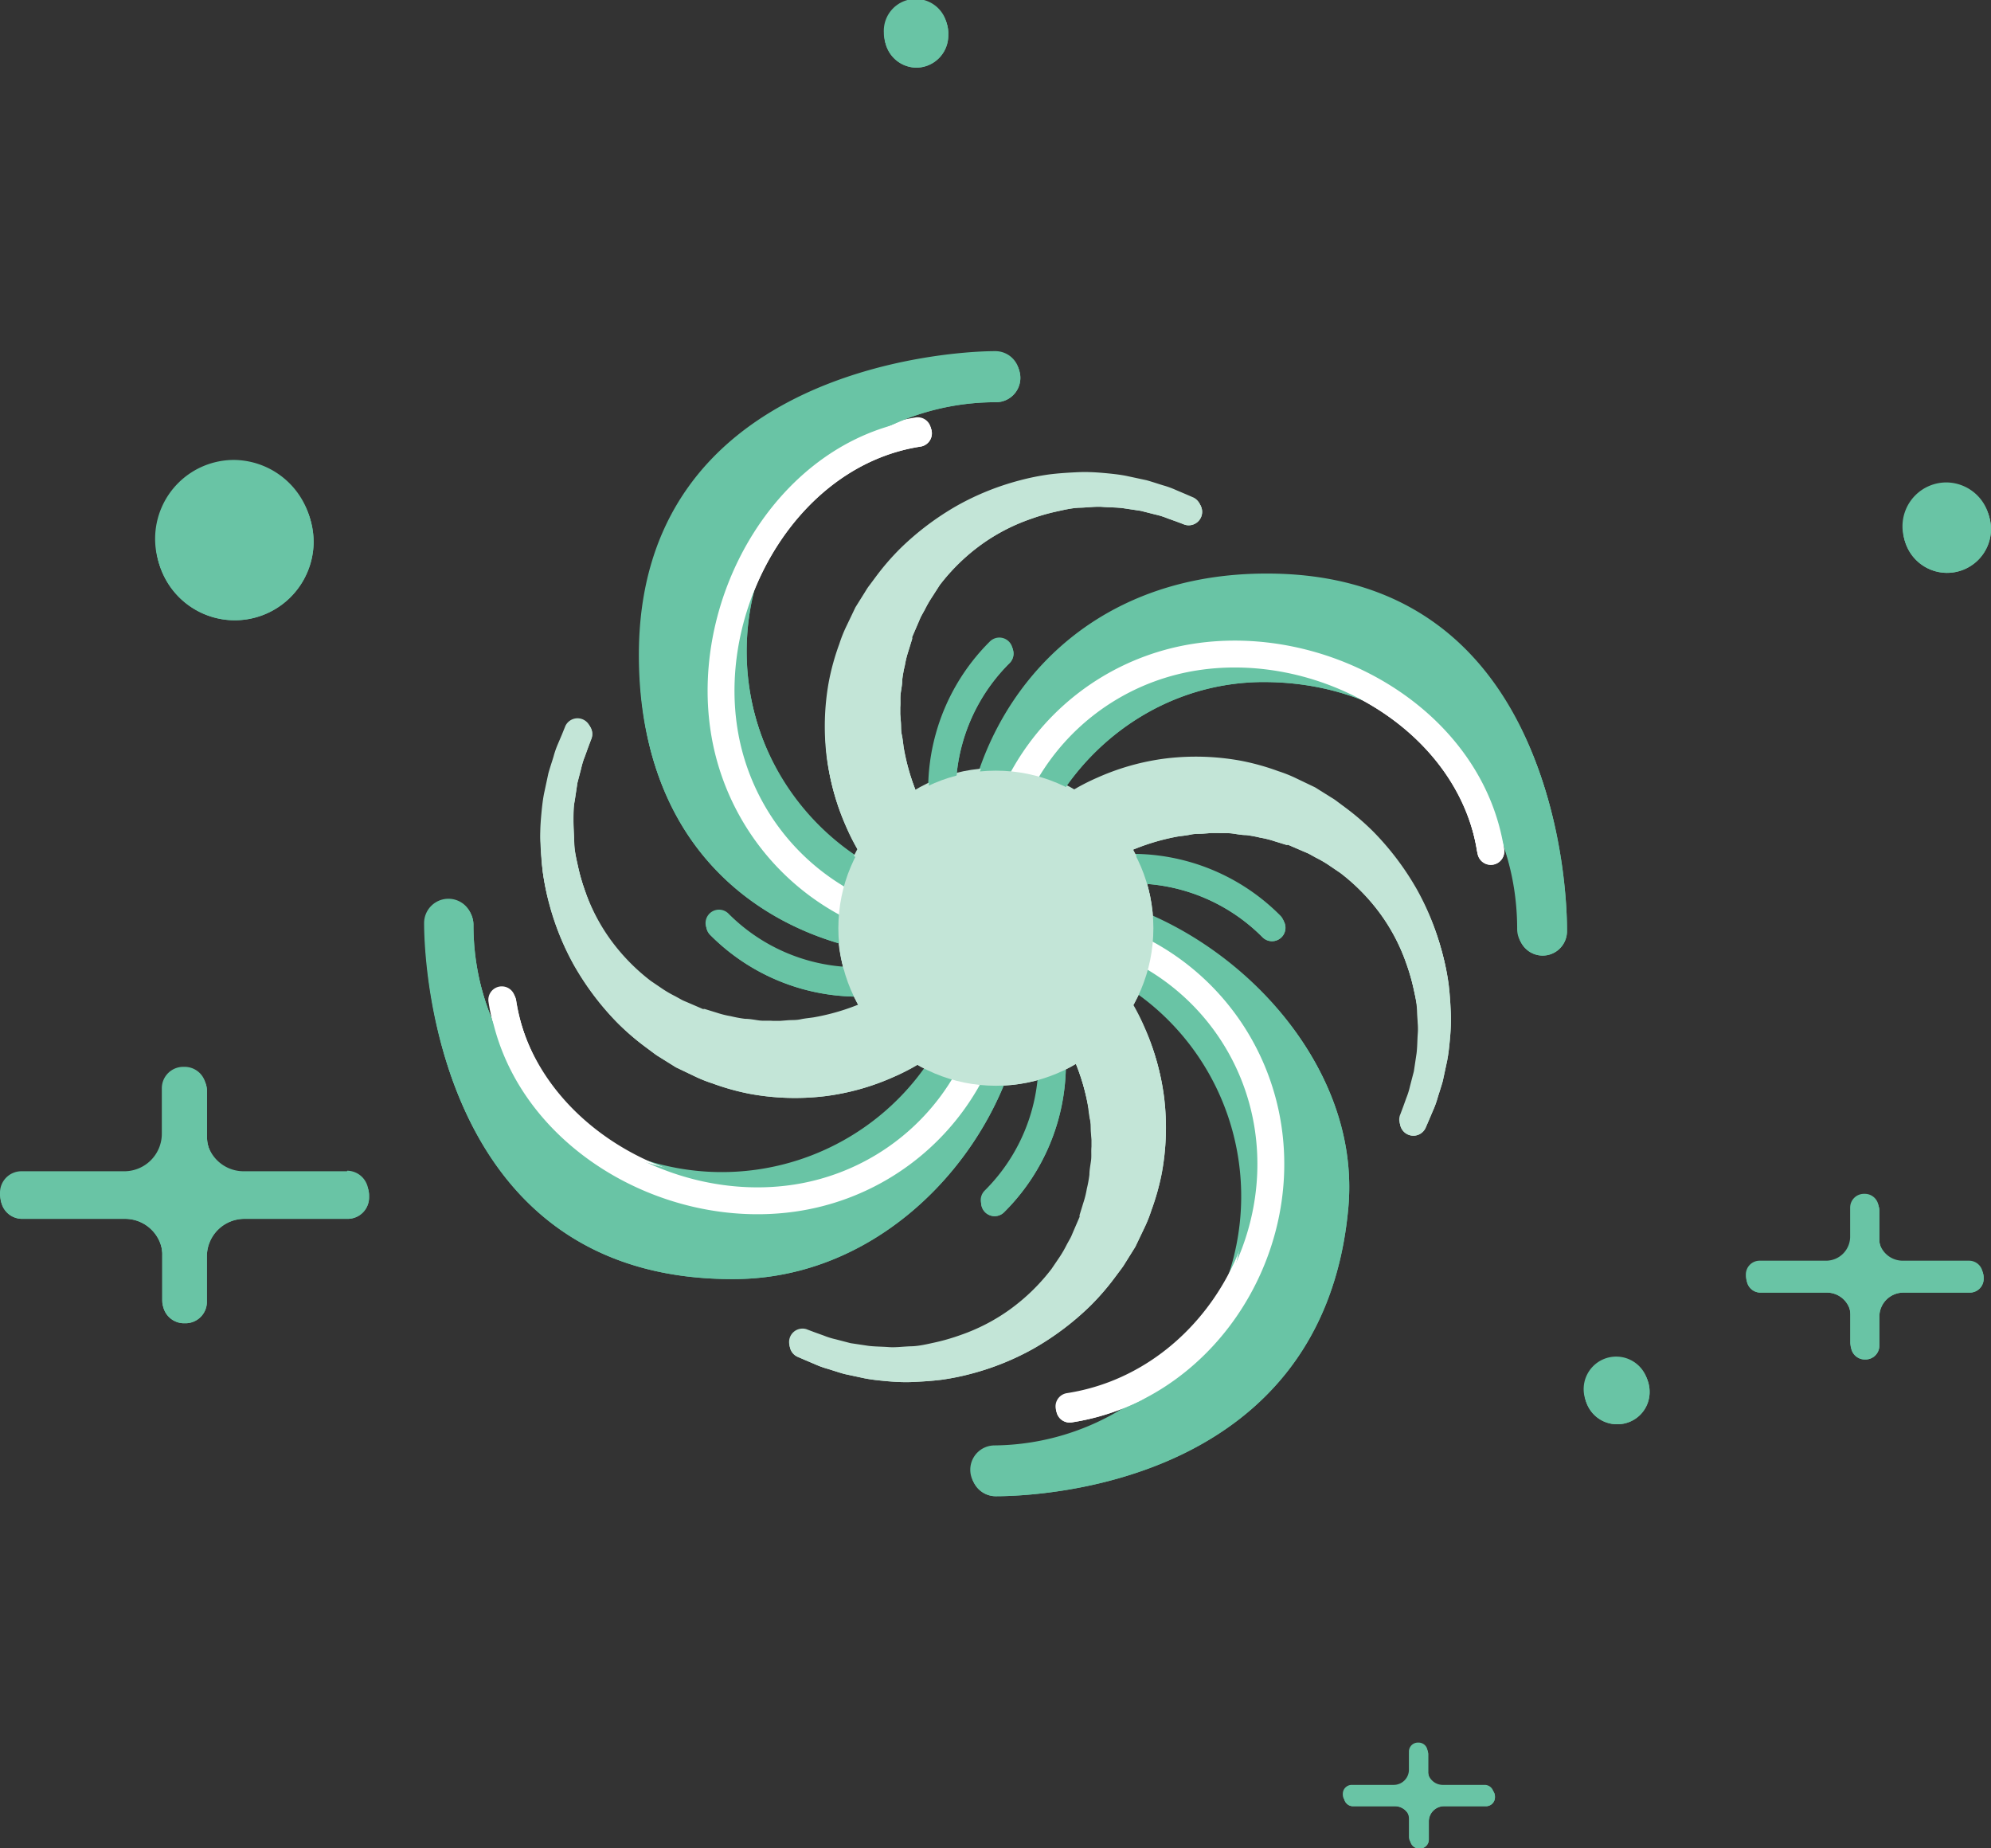 <svg id="Layer_1" data-name="Layer 1" xmlns="http://www.w3.org/2000/svg" viewBox="0 0 222.2 206.21"><rect x="0" y="0" width="222.2" height="206.21" fill="#333333" stroke="none"/><defs><style>.cls-1{fill:#69c4a5;}.cls-2,.cls-3{fill:none;stroke-linecap:round;stroke-miterlimit:10;stroke-width:3px;}.cls-2{stroke:#69c4a5;}.cls-3{stroke:#fff;}.cls-4{fill:#c3e5d7;}</style></defs><title>scalability-icon</title><path class="cls-1" d="M34.91,60.32a8.8,8.8,0,1,1-8.8-9,8.89,8.89,0,0,1,8.8,9"/><path class="cls-1" d="M222.12,58.83a4.9,4.9,0,1,1-4.9-5,4.94,4.94,0,0,1,4.9,5"/><path class="cls-1" d="M180.46,158.63A3.63,3.63,0,1,1,184,155a3.59,3.59,0,0,1-3.56,3.63"/><path class="cls-1" d="M102.2,7.26a3.59,3.59,0,0,1-3.56-3.63,3.56,3.56,0,1,1,7.11,0,3.59,3.59,0,0,1-3.56,3.63"/><path class="cls-1" d="M38.74,130.69H27.16A4.19,4.19,0,0,1,23,126.46v-5a2.39,2.39,0,0,0-2.37-2.42h-.2a2.39,2.39,0,0,0-2.37,2.42v5a4.19,4.19,0,0,1-4.15,4.23H2.36A2.39,2.39,0,0,0,0,133.1v.2a2.39,2.39,0,0,0,2.36,2.42H13.94A4.19,4.19,0,0,1,18.09,140v5a2.39,2.39,0,0,0,2.37,2.42h.2A2.39,2.39,0,0,0,23,144.9v-5a4.19,4.19,0,0,1,4.14-4.23H38.74a2.39,2.39,0,0,0,2.37-2.42v-.2a2.39,2.39,0,0,0-2.37-2.42"/><path class="cls-1" d="M219.78,140.67h-7.45a2.69,2.69,0,0,1-2.67-2.72v-3.19a1.54,1.54,0,0,0-1.52-1.55H208a1.54,1.54,0,0,0-1.52,1.55v3.19a2.69,2.69,0,0,1-2.67,2.72h-7.45a1.54,1.54,0,0,0-1.52,1.55v.13a1.54,1.54,0,0,0,1.52,1.55h7.45a2.69,2.69,0,0,1,2.67,2.72v3.19a1.54,1.54,0,0,0,1.52,1.55h.13a1.54,1.54,0,0,0,1.52-1.55v-3.19a2.69,2.69,0,0,1,2.67-2.72h7.45a1.54,1.54,0,0,0,1.52-1.55v-.13a1.54,1.54,0,0,0-1.52-1.55"/><path class="cls-1" d="M165.69,199.16H161a1.7,1.7,0,0,1-1.68-1.72v-2a1,1,0,0,0-1-1h-.08a1,1,0,0,0-1,1v2a1.7,1.7,0,0,1-1.68,1.72h-4.7a1,1,0,0,0-1,1v.08a1,1,0,0,0,1,1h4.7a1.7,1.7,0,0,1,1.68,1.72v2a1,1,0,0,0,1,1h.08a1,1,0,0,0,1-1v-2a1.7,1.7,0,0,1,1.68-1.72h4.7a1,1,0,0,0,1-1v-.08a1,1,0,0,0-1-1"/><path class="cls-1" d="M141.77,64c-24.83-.23-35.92,20.14-34.13,36a27.8,27.8,0,0,1,3.44-55.39,2.71,2.71,0,1,0,0-5.43c-5.84,0-40,2.44-39.78,34.21.16,24.1,17.88,33.07,32.43,33.07a32.29,32.29,0,0,0,4.45-.32A27.8,27.8,0,0,1,52.76,103a2.71,2.71,0,1,0-5.43,0c0,5.08,1.71,39.82,34.73,39.52,19.9-.18,34.26-20.5,32.14-36.62A27.8,27.8,0,0,1,111,161.28a2.71,2.71,0,0,0,0,5.43c5.36,0,36.61-1.54,39.35-32.22,1.78-20-20.3-36.91-36.33-34.93,2-13.39,13.57-24,27.5-23.69,16.08.3,27.8,12.47,27.8,27.8a2.71,2.71,0,0,0,5.43,0C174.84,96.95,172.57,64.26,141.77,64Z"/><path class="cls-2" d="M111.07,103.08A21.8,21.8,0,0,1,80.24,103"/><path class="cls-2" d="M111.07,103.08a21.8,21.8,0,0,1-.12,30.83"/><path class="cls-2" d="M111,103.1a21.8,21.8,0,0,1,30.83.12"/><path class="cls-2" d="M111.41,103.47a21.8,21.8,0,0,1,.12-30.83"/><path class="cls-3" d="M111.09,103.39A26.63,26.63,0,0,1,80.72,81.12c-2.24-14.54,7.16-30.82,21.7-33.06"/><path class="cls-3" d="M111,103a26.63,26.63,0,0,1-22.27,30.37C74.22,135.6,58.28,126.1,56,111.56"/><path class="cls-3" d="M111.06,103.16a26.63,26.63,0,0,1,30.37,22.27c2.24,14.54-7.6,29.26-22.13,31.5"/><path class="cls-3" d="M111.09,103.39A26.63,26.63,0,0,1,133.36,73c14.54-2.24,30.7,7.13,32.94,21.67"/><path class="cls-4" d="M111.71,101.85s.34,0,1,.13c.31,0,.68.12,1.12.21.22,0,.45.08.71.15l.85.31c.59.23,1.28.49,2,.83s1.37.76,2.13,1.21a27.33,27.33,0,0,1,2.25,1.69,28.73,28.73,0,0,1,2.23,2.2,30.68,30.68,0,0,1,2,2.74,24.35,24.35,0,0,1,1.71,3.25,26.92,26.92,0,0,1,2.13,7.61,27.92,27.92,0,0,1-.26,8.42,26.81,26.81,0,0,1-1.16,4.15,15.3,15.3,0,0,1-.8,2l-1,2.09-1,1.6c-.18.28-.3.51-.54.82l-.67.9a28,28,0,0,1-2.79,3.24,31.19,31.19,0,0,1-6.41,4.82,29.66,29.66,0,0,1-6.85,2.76,27.37,27.37,0,0,1-3.33.68c-1.09.14-2.15.2-3.15.25s-2,0-2.9-.08-1.79-.17-2.59-.33L94.11,153c-.68-.19-1.29-.4-1.85-.57a10.11,10.11,0,0,1-1.46-.53l-1.06-.45-.88-.38A1.5,1.5,0,0,1,90,148.31l.15.06.8.3,1,.36a8.28,8.28,0,0,0,1.32.41l1.65.43,2,.3c.71.09,1.48.08,2.27.14s1.64-.07,2.51-.09,1.77-.24,2.69-.44a23.26,23.26,0,0,0,2.79-.81,21.37,21.37,0,0,0,5.5-2.84,22.32,22.32,0,0,0,4.67-4.54l.93-1.37a13,13,0,0,0,.78-1.36l.37-.67c.12-.2.25-.55.37-.82l.75-1.74c-.15.31,0,.07-.07.13v-.07l0-.1.06-.2.12-.39.24-.78a10.46,10.46,0,0,0,.39-1.57,13.57,13.57,0,0,0,.29-1.57c0-.53.11-1.05.18-1.57s0-1,.05-1.56l0-.77-.06-.77c-.05-.51,0-1-.11-1.51s-.15-1-.22-1.47a24.64,24.64,0,0,0-1.6-5.42c-.31-.85-.76-1.61-1.11-2.38s-.83-1.45-1.21-2.16-.83-1.34-1.27-1.93-.83-1.19-1.25-1.72-.83-1-1.2-1.5-.72-.82-1-1.2l-.45-.56-.51-.5c-.32-.32-.59-.57-.8-.8-.43-.45-.65-.71-.65-.71a1.62,1.62,0,0,1,1.4-2.66Z"/><path class="cls-4" d="M109.77,102.76s0-.34.13-1c0-.31.12-.68.21-1.12,0-.22.08-.45.15-.71l.31-.85c.23-.59.49-1.28.83-2s.76-1.37,1.21-2.13a27.33,27.33,0,0,1,1.69-2.25,28.73,28.73,0,0,1,2.2-2.23,30.68,30.68,0,0,1,2.74-2,24.35,24.35,0,0,1,3.25-1.71,26.92,26.92,0,0,1,7.61-2.13,27.92,27.92,0,0,1,8.42.26,26.81,26.81,0,0,1,4.15,1.16,15.29,15.29,0,0,1,2,.8l2.09,1,1.6,1c.28.18.51.3.82.54l.9.67a28,28,0,0,1,3.24,2.79,31.19,31.19,0,0,1,4.82,6.41,29.66,29.66,0,0,1,2.76,6.85,27.37,27.37,0,0,1,.68,3.33c.14,1.09.2,2.15.25,3.15s0,2-.08,2.9-.17,1.79-.33,2.59l-.48,2.24c-.19.68-.4,1.29-.57,1.85a10.11,10.11,0,0,1-.53,1.46l-.45,1.06-.38.88a1.5,1.5,0,0,1-2.78-1.11l.06-.15.3-.8.36-1a8.28,8.28,0,0,0,.41-1.32l.43-1.65.3-2c.09-.71.08-1.48.14-2.27s-.07-1.64-.09-2.51-.24-1.77-.44-2.69a23.26,23.26,0,0,0-.81-2.79,21.37,21.37,0,0,0-2.84-5.5,22.32,22.32,0,0,0-4.54-4.67l-1.37-.93a13,13,0,0,0-1.36-.78l-.67-.37c-.2-.12-.55-.25-.82-.37L143.52,94l.13.07h-.07l-.1,0-.2-.06-.39-.12-.78-.24a10.46,10.46,0,0,0-1.57-.39,13.57,13.57,0,0,0-1.57-.29c-.53,0-1.05-.11-1.57-.18s-1,0-1.56-.05l-.77,0-.77.06c-.51.05-1,0-1.51.11s-1,.15-1.47.22a24.64,24.64,0,0,0-5.42,1.6c-.85.31-1.61.76-2.38,1.11s-1.45.83-2.16,1.21-1.34.83-1.93,1.27-1.19.83-1.72,1.25-1,.83-1.5,1.2-.82.72-1.2,1l-.56.45-.5.51c-.32.32-.57.59-.8.8-.45.43-.71.65-.71.65a1.62,1.62,0,0,1-2.66-1.4Z"/><path class="cls-4" d="M110.36,104.69s-.34,0-1-.13c-.31,0-.68-.12-1.12-.21-.22,0-.45-.08-.71-.15l-.85-.31c-.59-.23-1.28-.49-2-.83s-1.37-.76-2.13-1.21a27.33,27.33,0,0,1-2.25-1.69A28.73,28.73,0,0,1,98.14,98a30.68,30.68,0,0,1-2-2.74A24.35,24.35,0,0,1,94.38,92a26.92,26.92,0,0,1-2.13-7.61A27.92,27.92,0,0,1,92.51,76a26.81,26.81,0,0,1,1.16-4.15,15.3,15.3,0,0,1,.8-2l1-2.09,1-1.6c.18-.28.3-.51.54-.82l.67-.9a28,28,0,0,1,2.79-3.24,31.19,31.19,0,0,1,6.41-4.82,29.66,29.66,0,0,1,6.85-2.76,27.37,27.37,0,0,1,3.33-.68c1.09-.14,2.15-.2,3.15-.25s2,0,2.9.08,1.79.17,2.59.33l2.24.48c.68.19,1.29.4,1.85.57a10.11,10.11,0,0,1,1.46.53l1.06.45.88.38a1.5,1.5,0,0,1-1.11,2.78l-.15-.06-.8-.3-1-.36a8.28,8.28,0,0,0-1.32-.41l-1.65-.43-2-.3c-.71-.09-1.48-.08-2.27-.14s-1.64.07-2.51.09-1.77.24-2.69.44a23.26,23.26,0,0,0-2.79.81,21.37,21.37,0,0,0-5.5,2.84A22.32,22.32,0,0,0,104.81,65l-.93,1.37a13,13,0,0,0-.78,1.36l-.37.67c-.12.2-.25.55-.37.82l-.75,1.74c.15-.31,0-.07.07-.13v.07l0,.1-.06.2-.12.39-.24.78a10.46,10.46,0,0,0-.39,1.57,13.57,13.57,0,0,0-.29,1.57c0,.53-.11,1.05-.18,1.57s0,1-.05,1.56l0,.77.06.77c.05.51,0,1,.11,1.51s.15,1,.22,1.47a24.64,24.64,0,0,0,1.6,5.42c.31.85.76,1.61,1.11,2.38s.83,1.45,1.21,2.16.83,1.34,1.27,1.93.83,1.19,1.25,1.72.83,1,1.2,1.5.72.82,1,1.2l.45.56.51.5c.32.32.59.57.8.8.43.45.65.71.65.71a1.62,1.62,0,0,1-1.4,2.66Z"/><path class="cls-4" d="M112.33,103.89s0,.34-.13,1c0,.31-.12.68-.21,1.12,0,.22-.08.45-.15.71l-.31.85c-.23.59-.49,1.28-.83,2s-.76,1.37-1.21,2.13a27.33,27.33,0,0,1-1.69,2.25,28.73,28.73,0,0,1-2.2,2.23,30.68,30.68,0,0,1-2.74,2,24.35,24.35,0,0,1-3.25,1.71A26.92,26.92,0,0,1,92,122a27.92,27.92,0,0,1-8.42-.26,26.81,26.81,0,0,1-4.15-1.16,15.29,15.29,0,0,1-2-.8l-2.09-1-1.6-1c-.28-.18-.51-.3-.82-.54l-.9-.67a28,28,0,0,1-3.24-2.79A31.19,31.19,0,0,1,64,107.35a29.66,29.66,0,0,1-2.76-6.85,27.37,27.37,0,0,1-.68-3.33c-.14-1.09-.2-2.15-.25-3.15s0-2,.08-2.9.17-1.79.33-2.59l.48-2.24c.19-.68.4-1.29.57-1.85A10.11,10.11,0,0,1,62.27,83l.45-1.06L63.1,81a1.5,1.5,0,0,1,2.78,1.11l-.06.15-.3.8-.36,1a8.28,8.28,0,0,0-.41,1.32L64.33,87,64,89c-.09.71-.08,1.48-.14,2.27S64,92.93,64,93.8s.24,1.77.44,2.69a23.26,23.26,0,0,0,.81,2.79,21.37,21.37,0,0,0,2.84,5.5,22.32,22.32,0,0,0,4.54,4.67l1.37.93a13,13,0,0,0,1.36.78l.67.37c.2.12.55.25.82.37l1.74.75-.13-.07h.07l.1,0,.2.06.39.12L80,113a10.46,10.46,0,0,0,1.57.39,13.57,13.57,0,0,0,1.57.29c.53,0,1.05.11,1.57.18s1,0,1.56.05l.77,0,.77-.06c.51-.05,1,0,1.51-.11s1-.15,1.47-.22a24.64,24.64,0,0,0,5.42-1.6c.85-.31,1.61-.76,2.38-1.11s1.45-.83,2.16-1.21,1.34-.83,1.93-1.27,1.19-.83,1.72-1.25,1-.83,1.5-1.2.82-.72,1.2-1l.56-.45.5-.51c.32-.32.57-.59.8-.8.45-.43.71-.65.71-.65a1.62,1.62,0,0,1,2.66,1.4Z"/><circle class="cls-4" cx="111.06" cy="103.28" r="17.58"/><path class="cls-1" d="M35,60.61a8.8,8.8,0,1,1-8.8-9,8.89,8.89,0,0,1,8.8,9"/><path class="cls-1" d="M222.2,59.12a4.9,4.9,0,1,1-4.9-5,4.94,4.94,0,0,1,4.9,5"/><path class="cls-1" d="M180.54,158.92a3.63,3.63,0,1,1,3.56-3.63,3.59,3.59,0,0,1-3.56,3.63"/><path class="cls-1" d="M102.28,7.55a3.59,3.59,0,0,1-3.56-3.63,3.56,3.56,0,1,1,7.11,0,3.59,3.59,0,0,1-3.56,3.63"/><path class="cls-1" d="M38.82,131H27.24a4.19,4.19,0,0,1-4.14-4.23v-5a2.39,2.39,0,0,0-2.37-2.42h-.2a2.39,2.39,0,0,0-2.37,2.42v5A4.19,4.19,0,0,1,14,131H2.45A2.39,2.39,0,0,0,.08,133.4v.2A2.39,2.39,0,0,0,2.45,136H14a4.19,4.19,0,0,1,4.15,4.23v5a2.39,2.39,0,0,0,2.37,2.42h.2a2.39,2.39,0,0,0,2.37-2.42v-5A4.19,4.19,0,0,1,27.24,136H38.82a2.39,2.39,0,0,0,2.37-2.42v-.2A2.39,2.39,0,0,0,38.82,131"/><path class="cls-1" d="M219.86,141h-7.45a2.69,2.69,0,0,1-2.67-2.72v-3.19a1.54,1.54,0,0,0-1.52-1.55h-.13a1.54,1.54,0,0,0-1.52,1.55v3.19A2.69,2.69,0,0,1,203.9,141h-7.45a1.54,1.54,0,0,0-1.52,1.55v.13a1.54,1.54,0,0,0,1.52,1.55h7.45a2.69,2.69,0,0,1,2.67,2.72v3.19a1.54,1.54,0,0,0,1.52,1.55h.13a1.54,1.54,0,0,0,1.52-1.55v-3.19a2.69,2.69,0,0,1,2.67-2.72h7.45a1.54,1.54,0,0,0,1.52-1.55v-.13a1.54,1.54,0,0,0-1.52-1.55"/><path class="cls-1" d="M165.77,199.46h-4.7a1.7,1.7,0,0,1-1.68-1.72v-2a1,1,0,0,0-1-1h-.08a1,1,0,0,0-1,1v2a1.7,1.7,0,0,1-1.68,1.72H151a1,1,0,0,0-1,1v.08a1,1,0,0,0,1,1h4.7a1.7,1.7,0,0,1,1.68,1.72v2a1,1,0,0,0,1,1h.08a1,1,0,0,0,1-1v-2a1.7,1.7,0,0,1,1.68-1.72h4.7a1,1,0,0,0,1-1v-.08a1,1,0,0,0-1-1"/><path class="cls-1" d="M141.85,64.27c-24.83-.23-35.92,20.14-34.13,36a27.8,27.8,0,0,1,3.44-55.39,2.71,2.71,0,1,0,0-5.43c-5.84,0-40,2.44-39.78,34.21.16,24.1,17.88,33.07,32.43,33.07a32.29,32.29,0,0,0,4.45-.32,27.8,27.8,0,0,1-55.42-3.21,2.71,2.71,0,1,0-5.43,0c0,5.08,1.71,39.82,34.73,39.52,19.9-.18,34.26-20.5,32.14-36.62a27.8,27.8,0,0,1-3.15,55.42,2.71,2.71,0,0,0,0,5.43c5.36,0,36.61-1.54,39.35-32.22,1.78-20-20.3-36.91-36.33-34.93,2-13.39,13.57-24,27.5-23.69,16.08.3,27.8,12.47,27.8,27.8a2.71,2.71,0,1,0,5.43,0C174.92,97.24,172.65,64.56,141.85,64.27Z"/><path class="cls-2" d="M111.15,103.38a21.8,21.8,0,0,1-30.83-.12"/><path class="cls-2" d="M111.15,103.38A21.8,21.8,0,0,1,111,134.2"/><path class="cls-2" d="M111.13,103.4a21.8,21.8,0,0,1,30.83.12"/><path class="cls-2" d="M111.49,103.76a21.8,21.8,0,0,1,.12-30.83"/><path class="cls-3" d="M111.17,103.68A26.63,26.63,0,0,1,80.8,81.41C78.56,66.88,88,50.59,102.5,48.35"/><path class="cls-3" d="M111.11,103.29a26.63,26.63,0,0,1-22.27,30.37c-14.54,2.24-30.48-7.27-32.72-21.8"/><path class="cls-3" d="M111.14,103.46a26.63,26.63,0,0,1,30.37,22.27c2.24,14.54-7.6,29.26-22.13,31.5"/><path class="cls-3" d="M111.17,103.68a26.63,26.63,0,0,1,22.27-30.37C148,71.07,164.14,80.44,166.38,95"/><path class="cls-4" d="M111.79,102.14s.34,0,1,.13c.31,0,.68.12,1.12.21.22,0,.45.08.71.15l.85.31c.59.23,1.28.49,2,.83s1.37.76,2.13,1.21a27.33,27.33,0,0,1,2.25,1.69,28.73,28.73,0,0,1,2.23,2.2,30.68,30.68,0,0,1,2,2.74,24.35,24.35,0,0,1,1.71,3.25,26.92,26.92,0,0,1,2.13,7.61,27.92,27.92,0,0,1-.26,8.42,26.81,26.81,0,0,1-1.16,4.15,15.29,15.29,0,0,1-.8,2l-1,2.09-1,1.6c-.18.28-.3.51-.54.82l-.67.9a28,28,0,0,1-2.79,3.24,31.19,31.19,0,0,1-6.41,4.82,29.66,29.66,0,0,1-6.85,2.76,27.37,27.37,0,0,1-3.33.68c-1.09.14-2.15.2-3.15.25s-2,0-2.9-.08-1.79-.17-2.59-.33l-2.24-.48c-.68-.19-1.29-.4-1.85-.57a10.11,10.11,0,0,1-1.46-.53l-1.06-.45-.88-.38a1.5,1.5,0,0,1,1.11-2.78l.15.06.8.3,1,.36a8.28,8.28,0,0,0,1.32.41l1.65.43,2,.3c.71.09,1.48.08,2.27.14s1.64-.07,2.51-.09,1.77-.24,2.69-.44a23.26,23.26,0,0,0,2.79-.81,21.37,21.37,0,0,0,5.5-2.84,22.32,22.32,0,0,0,4.67-4.54l.93-1.37a13,13,0,0,0,.78-1.36l.37-.67c.12-.2.25-.55.37-.82l.75-1.74c-.15.31,0,.07-.07.13V136l0-.1.06-.2.12-.39.24-.78a10.46,10.46,0,0,0,.39-1.57,13.57,13.57,0,0,0,.29-1.57c0-.53.11-1.05.18-1.57s0-1,.05-1.56l0-.77-.06-.77c-.05-.51,0-1-.11-1.51s-.15-1-.22-1.47a24.64,24.64,0,0,0-1.6-5.42c-.31-.85-.76-1.61-1.11-2.38s-.83-1.45-1.21-2.16-.83-1.34-1.27-1.93-.83-1.19-1.25-1.72-.83-1-1.2-1.5-.72-.82-1-1.2l-.45-.56-.51-.5c-.32-.32-.59-.57-.8-.8-.43-.45-.65-.71-.65-.71a1.62,1.62,0,0,1,1.4-2.66Z"/><path class="cls-4" d="M109.85,103.06s0-.34.13-1c0-.31.12-.68.21-1.12,0-.22.08-.45.15-.71l.31-.85c.23-.59.49-1.28.83-2s.76-1.37,1.21-2.13a27.33,27.33,0,0,1,1.69-2.25,28.73,28.73,0,0,1,2.2-2.23,30.68,30.68,0,0,1,2.74-2,24.35,24.35,0,0,1,3.25-1.71,26.92,26.92,0,0,1,7.61-2.13,27.92,27.92,0,0,1,8.42.26,26.81,26.81,0,0,1,4.15,1.16,15.29,15.29,0,0,1,2,.8l2.09,1,1.6,1c.28.18.51.3.82.54l.9.67a28,28,0,0,1,3.24,2.79,31.19,31.19,0,0,1,4.82,6.41,29.66,29.66,0,0,1,2.76,6.85,27.37,27.37,0,0,1,.68,3.33c.14,1.09.2,2.15.25,3.15s0,2-.08,2.9-.17,1.79-.33,2.59l-.48,2.24c-.19.68-.4,1.29-.57,1.85a10.11,10.11,0,0,1-.53,1.46l-.45,1.06-.38.88a1.5,1.5,0,0,1-2.78-1.11l.06-.15.3-.8.36-1a8.28,8.28,0,0,0,.41-1.32l.43-1.65.3-2c.09-.71.08-1.48.14-2.27s-.07-1.64-.09-2.51-.24-1.77-.44-2.69a23.26,23.26,0,0,0-.81-2.79,21.37,21.37,0,0,0-2.84-5.5,22.32,22.32,0,0,0-4.54-4.67l-1.37-.93a13,13,0,0,0-1.36-.78l-.67-.37c-.2-.12-.55-.25-.82-.37l-1.74-.75.13.07h-.07l-.1,0-.2-.06-.39-.12-.78-.24a10.46,10.46,0,0,0-1.57-.39,13.57,13.57,0,0,0-1.57-.29c-.53,0-1.05-.11-1.57-.18s-1,0-1.56-.05l-.77,0-.77.06c-.51.05-1,0-1.51.11s-1,.15-1.47.22A24.64,24.64,0,0,0,126,95c-.85.31-1.61.76-2.38,1.11s-1.45.83-2.16,1.21-1.34.83-1.93,1.27-1.19.83-1.72,1.25-1,.83-1.5,1.2-.82.72-1.2,1l-.56.45-.5.51c-.32.32-.57.59-.8.8-.45.43-.71.65-.71.65a1.62,1.62,0,0,1-2.66-1.4Z"/><path class="cls-4" d="M110.45,105s-.34,0-1-.13c-.31,0-.68-.12-1.12-.21-.22,0-.45-.08-.71-.15l-.85-.31c-.59-.23-1.28-.49-2-.83s-1.37-.76-2.13-1.21a27.33,27.33,0,0,1-2.25-1.69,28.73,28.73,0,0,1-2.23-2.2,30.68,30.68,0,0,1-2-2.74,24.35,24.35,0,0,1-1.71-3.25,26.92,26.92,0,0,1-2.13-7.61,27.92,27.92,0,0,1,.26-8.42,26.81,26.81,0,0,1,1.16-4.15,15.29,15.29,0,0,1,.8-2l1-2.09,1-1.6c.18-.28.3-.51.54-.82l.67-.9a28,28,0,0,1,2.79-3.24A31.19,31.19,0,0,1,107,56.63a29.66,29.66,0,0,1,6.85-2.76,27.37,27.37,0,0,1,3.33-.68c1.09-.14,2.15-.2,3.15-.25s2,0,2.9.08,1.79.17,2.59.33l2.24.48c.68.19,1.29.4,1.85.57a10.11,10.11,0,0,1,1.46.53l1.06.45.88.38a1.5,1.5,0,0,1-1.11,2.78l-.15-.06-.8-.3-1-.36a8.28,8.28,0,0,0-1.32-.41L127.31,57l-2-.3c-.71-.09-1.48-.08-2.27-.14s-1.64.07-2.51.09-1.77.24-2.69.44a23.26,23.26,0,0,0-2.79.81,21.37,21.37,0,0,0-5.5,2.84,22.32,22.32,0,0,0-4.67,4.54L104,66.65a13,13,0,0,0-.78,1.36l-.37.67c-.12.2-.25.55-.37.82l-.75,1.74c.15-.31,0-.07.07-.13v.07l0,.1-.06.2-.12.39-.24.78a10.46,10.46,0,0,0-.39,1.57,13.57,13.57,0,0,0-.29,1.57c0,.53-.11,1.05-.18,1.57s0,1-.05,1.56l0,.77.06.77c.05.51,0,1,.11,1.51s.15,1,.22,1.47a24.64,24.64,0,0,0,1.6,5.42c.31.85.76,1.61,1.11,2.38s.83,1.45,1.21,2.16.83,1.34,1.27,1.93.83,1.19,1.25,1.72.83,1,1.2,1.5.72.82,1,1.2l.45.56.51.5c.32.32.59.57.8.8.43.45.65.71.65.71a1.62,1.62,0,0,1-1.4,2.66Z"/><path class="cls-4" d="M112.42,104.18s0,.34-.13,1c0,.31-.12.68-.21,1.12,0,.22-.08.45-.15.71l-.31.85c-.23.59-.49,1.28-.83,2s-.76,1.37-1.21,2.13a27.33,27.33,0,0,1-1.69,2.25,28.73,28.73,0,0,1-2.2,2.23,30.68,30.68,0,0,1-2.74,2,24.35,24.35,0,0,1-3.25,1.71,26.92,26.92,0,0,1-7.61,2.13,27.92,27.92,0,0,1-8.42-.26,26.81,26.81,0,0,1-4.15-1.16,15.29,15.29,0,0,1-2-.8l-2.09-1-1.6-1c-.28-.18-.51-.3-.82-.54l-.9-.67a28,28,0,0,1-3.24-2.79,31.19,31.19,0,0,1-4.82-6.41,29.66,29.66,0,0,1-2.76-6.85,27.37,27.37,0,0,1-.68-3.33c-.14-1.09-.2-2.15-.25-3.15s0-2,.08-2.9.17-1.79.33-2.59l.48-2.24c.19-.68.4-1.29.57-1.85a10.11,10.11,0,0,1,.53-1.46l.45-1.06.38-.88A1.5,1.5,0,0,1,66,82.44l-.06.15-.3.8-.36,1a8.28,8.28,0,0,0-.41,1.32l-.43,1.65-.3,2C64,90,64,90.78,64,91.58s.07,1.64.09,2.51.24,1.77.44,2.69a23.26,23.26,0,0,0,.81,2.79,21.37,21.37,0,0,0,2.84,5.5,22.32,22.32,0,0,0,4.54,4.67l1.37.93a13,13,0,0,0,1.36.78l.67.37c.2.12.55.25.82.37l1.74.75-.13-.07h.07l.1,0,.2.06.39.12.78.24a10.46,10.46,0,0,0,1.57.39,13.57,13.57,0,0,0,1.57.29c.53,0,1.05.11,1.57.18s1,0,1.56.05l.77,0,.77-.06c.51-.05,1,0,1.51-.11s1-.15,1.47-.22a24.64,24.64,0,0,0,5.42-1.6c.85-.31,1.61-.76,2.38-1.11s1.45-.83,2.16-1.21,1.34-.83,1.93-1.27,1.19-.83,1.72-1.25,1-.83,1.5-1.2.82-.72,1.2-1l.56-.45.5-.51c.32-.32.57-.59.8-.8.45-.43.71-.65.71-.65a1.62,1.62,0,0,1,2.66,1.4Z"/><circle class="cls-4" cx="111.14" cy="103.57" r="17.58"/><path class="cls-1" d="M35,60.61a8.8,8.8,0,1,1-8.8-9,8.89,8.89,0,0,1,8.8,9"/><path class="cls-1" d="M222.2,59.12a4.9,4.9,0,1,1-4.9-5,4.94,4.94,0,0,1,4.9,5"/><path class="cls-1" d="M180.54,158.92a3.63,3.63,0,1,1,3.56-3.63,3.59,3.59,0,0,1-3.56,3.63"/><path class="cls-1" d="M102.28,7.55a3.59,3.59,0,0,1-3.56-3.63,3.56,3.56,0,1,1,7.11,0,3.59,3.59,0,0,1-3.56,3.63"/><path class="cls-1" d="M38.82,131H27.24a4.19,4.19,0,0,1-4.14-4.23v-5a2.39,2.39,0,0,0-2.37-2.42h-.2a2.39,2.39,0,0,0-2.37,2.42v5A4.19,4.19,0,0,1,14,131H2.45A2.39,2.39,0,0,0,.08,133.4v.2A2.39,2.39,0,0,0,2.45,136H14a4.19,4.19,0,0,1,4.15,4.23v5a2.39,2.39,0,0,0,2.37,2.42h.2a2.39,2.39,0,0,0,2.37-2.42v-5A4.19,4.19,0,0,1,27.24,136H38.82a2.39,2.39,0,0,0,2.37-2.42v-.2A2.39,2.39,0,0,0,38.82,131"/><path class="cls-1" d="M219.86,141h-7.45a2.69,2.69,0,0,1-2.67-2.72v-3.19a1.54,1.54,0,0,0-1.52-1.55h-.13a1.54,1.54,0,0,0-1.52,1.55v3.19A2.69,2.69,0,0,1,203.9,141h-7.45a1.54,1.54,0,0,0-1.52,1.55v.13a1.54,1.54,0,0,0,1.52,1.55h7.45a2.69,2.69,0,0,1,2.67,2.72v3.19a1.54,1.54,0,0,0,1.52,1.55h.13a1.54,1.54,0,0,0,1.52-1.55v-3.19a2.69,2.69,0,0,1,2.67-2.72h7.45a1.54,1.54,0,0,0,1.52-1.55v-.13a1.54,1.54,0,0,0-1.52-1.55"/><path class="cls-1" d="M165.77,199.46h-4.7a1.7,1.7,0,0,1-1.68-1.72v-2a1,1,0,0,0-1-1h-.08a1,1,0,0,0-1,1v2a1.7,1.7,0,0,1-1.68,1.72H151a1,1,0,0,0-1,1v.08a1,1,0,0,0,1,1h4.7a1.7,1.7,0,0,1,1.68,1.72v2a1,1,0,0,0,1,1h.08a1,1,0,0,0,1-1v-2a1.7,1.7,0,0,1,1.68-1.72h4.7a1,1,0,0,0,1-1v-.08a1,1,0,0,0-1-1"/><path class="cls-1" d="M141.85,64.27c-24.83-.23-35.92,20.14-34.13,36a27.8,27.8,0,0,1,3.44-55.39,2.71,2.71,0,1,0,0-5.43c-5.84,0-40,2.44-39.78,34.21.16,24.1,17.88,33.07,32.43,33.07a32.29,32.29,0,0,0,4.45-.32,27.8,27.8,0,0,1-55.42-3.21,2.71,2.71,0,1,0-5.43,0c0,5.08,1.71,39.82,34.73,39.52,19.9-.18,34.26-20.5,32.14-36.62a27.8,27.8,0,0,1-3.15,55.42,2.71,2.71,0,0,0,0,5.43c5.36,0,36.61-1.54,39.35-32.22,1.78-20-20.3-36.91-36.33-34.93,2-13.39,13.57-24,27.5-23.69,16.08.3,27.8,12.47,27.8,27.8a2.71,2.71,0,1,0,5.43,0C174.92,97.24,172.65,64.56,141.85,64.27Z"/><path class="cls-2" d="M111.15,103.38a21.8,21.8,0,0,1-30.83-.12"/><path class="cls-2" d="M111.15,103.38A21.8,21.8,0,0,1,111,134.2"/><path class="cls-2" d="M111.13,103.4a21.8,21.8,0,0,1,30.83.12"/><path class="cls-2" d="M111.49,103.76a21.8,21.8,0,0,1,.12-30.83"/><path class="cls-3" d="M111.17,103.68A26.63,26.63,0,0,1,80.8,81.41C78.56,66.88,88,50.59,102.5,48.35"/><path class="cls-3" d="M111.11,103.29a26.63,26.63,0,0,1-22.27,30.37c-14.54,2.24-30.48-7.27-32.72-21.8"/><path class="cls-3" d="M111.14,103.46a26.63,26.63,0,0,1,30.37,22.27c2.24,14.54-7.6,29.26-22.13,31.5"/><path class="cls-3" d="M111.17,103.68a26.63,26.63,0,0,1,22.27-30.37C148,71.07,164.14,80.44,166.38,95"/><path class="cls-4" d="M111.79,102.14s.34,0,1,.13c.31,0,.68.12,1.12.21.22,0,.45.08.71.15l.85.31c.59.23,1.28.49,2,.83s1.37.76,2.13,1.21a27.33,27.33,0,0,1,2.25,1.69,28.73,28.73,0,0,1,2.23,2.2,30.68,30.68,0,0,1,2,2.74,24.35,24.35,0,0,1,1.71,3.25,26.92,26.92,0,0,1,2.13,7.61,27.92,27.92,0,0,1-.26,8.42,26.81,26.81,0,0,1-1.16,4.15,15.29,15.29,0,0,1-.8,2l-1,2.09-1,1.6c-.18.28-.3.51-.54.82l-.67.9a28,28,0,0,1-2.79,3.24,31.19,31.19,0,0,1-6.41,4.82,29.66,29.66,0,0,1-6.85,2.76,27.37,27.37,0,0,1-3.33.68c-1.09.14-2.15.2-3.15.25s-2,0-2.9-.08-1.79-.17-2.59-.33l-2.24-.48c-.68-.19-1.29-.4-1.85-.57a10.11,10.11,0,0,1-1.46-.53l-1.06-.45-.88-.38a1.5,1.5,0,0,1,1.11-2.78l.15.06.8.3,1,.36a8.28,8.28,0,0,0,1.32.41l1.65.43,2,.3c.71.09,1.48.08,2.27.14s1.64-.07,2.51-.09,1.77-.24,2.69-.44a23.26,23.26,0,0,0,2.79-.81,21.37,21.37,0,0,0,5.5-2.84,22.32,22.32,0,0,0,4.67-4.54l.93-1.37a13,13,0,0,0,.78-1.36l.37-.67c.12-.2.25-.55.37-.82l.75-1.74c-.15.31,0,.07-.07.13V136l0-.1.06-.2.12-.39.24-.78a10.46,10.46,0,0,0,.39-1.57,13.57,13.57,0,0,0,.29-1.57c0-.53.11-1.05.18-1.57s0-1,.05-1.56l0-.77-.06-.77c-.05-.51,0-1-.11-1.51s-.15-1-.22-1.47a24.64,24.64,0,0,0-1.6-5.42c-.31-.85-.76-1.61-1.11-2.38s-.83-1.45-1.21-2.16-.83-1.34-1.27-1.93-.83-1.19-1.25-1.72-.83-1-1.2-1.5-.72-.82-1-1.2l-.45-.56-.51-.5c-.32-.32-.59-.57-.8-.8-.43-.45-.65-.71-.65-.71a1.62,1.62,0,0,1,1.4-2.66Z"/><path class="cls-4" d="M109.85,103.06s0-.34.13-1c0-.31.12-.68.21-1.12,0-.22.08-.45.15-.71l.31-.85c.23-.59.49-1.28.83-2s.76-1.37,1.21-2.13a27.33,27.33,0,0,1,1.69-2.25,28.73,28.73,0,0,1,2.2-2.23,30.68,30.68,0,0,1,2.74-2,24.35,24.35,0,0,1,3.25-1.71,26.92,26.92,0,0,1,7.61-2.13,27.92,27.92,0,0,1,8.42.26,26.81,26.81,0,0,1,4.15,1.16,15.29,15.29,0,0,1,2,.8l2.09,1,1.6,1c.28.18.51.3.82.54l.9.67a28,28,0,0,1,3.24,2.79,31.19,31.19,0,0,1,4.82,6.41,29.66,29.66,0,0,1,2.76,6.85,27.37,27.37,0,0,1,.68,3.33c.14,1.09.2,2.15.25,3.15s0,2-.08,2.9-.17,1.79-.33,2.59l-.48,2.24c-.19.68-.4,1.29-.57,1.85a10.11,10.11,0,0,1-.53,1.46l-.45,1.06-.38.88a1.5,1.5,0,0,1-2.78-1.11l.06-.15.3-.8.36-1a8.28,8.28,0,0,0,.41-1.32l.43-1.65.3-2c.09-.71.08-1.48.14-2.27s-.07-1.64-.09-2.51-.24-1.77-.44-2.69a23.26,23.26,0,0,0-.81-2.79,21.37,21.37,0,0,0-2.84-5.5,22.32,22.32,0,0,0-4.54-4.67l-1.37-.93a13,13,0,0,0-1.36-.78l-.67-.37c-.2-.12-.55-.25-.82-.37l-1.74-.75.13.07h-.07l-.1,0-.2-.06-.39-.12-.78-.24a10.46,10.46,0,0,0-1.57-.39,13.57,13.57,0,0,0-1.57-.29c-.53,0-1.05-.11-1.57-.18s-1,0-1.56-.05l-.77,0-.77.06c-.51.05-1,0-1.51.11s-1,.15-1.47.22A24.64,24.64,0,0,0,126,95c-.85.31-1.61.76-2.38,1.11s-1.45.83-2.16,1.21-1.34.83-1.93,1.27-1.19.83-1.72,1.25-1,.83-1.5,1.2-.82.72-1.2,1l-.56.45-.5.51c-.32.32-.57.59-.8.8-.45.43-.71.65-.71.65a1.62,1.62,0,0,1-2.66-1.4Z"/><path class="cls-4" d="M110.45,105s-.34,0-1-.13c-.31,0-.68-.12-1.12-.21-.22,0-.45-.08-.71-.15l-.85-.31c-.59-.23-1.28-.49-2-.83s-1.37-.76-2.13-1.21a27.33,27.33,0,0,1-2.25-1.69,28.73,28.73,0,0,1-2.23-2.2,30.68,30.68,0,0,1-2-2.74,24.35,24.35,0,0,1-1.71-3.25,26.92,26.92,0,0,1-2.13-7.61,27.92,27.92,0,0,1,.26-8.42,26.81,26.81,0,0,1,1.16-4.15,15.29,15.29,0,0,1,.8-2l1-2.09,1-1.6c.18-.28.3-.51.54-.82l.67-.9a28,28,0,0,1,2.79-3.24A31.19,31.19,0,0,1,107,56.63a29.66,29.66,0,0,1,6.85-2.76,27.37,27.37,0,0,1,3.33-.68c1.09-.14,2.15-.2,3.15-.25s2,0,2.9.08,1.79.17,2.59.33l2.24.48c.68.19,1.29.4,1.85.57a10.11,10.11,0,0,1,1.46.53l1.06.45.88.38a1.5,1.5,0,0,1-1.11,2.78l-.15-.06-.8-.3-1-.36a8.28,8.28,0,0,0-1.32-.41L127.31,57l-2-.3c-.71-.09-1.48-.08-2.27-.14s-1.64.07-2.51.09-1.77.24-2.69.44a23.26,23.26,0,0,0-2.79.81,21.37,21.37,0,0,0-5.5,2.84,22.32,22.32,0,0,0-4.67,4.54L104,66.65a13,13,0,0,0-.78,1.36l-.37.67c-.12.2-.25.55-.37.82l-.75,1.74c.15-.31,0-.07.07-.13v.07l0,.1-.06.2-.12.39-.24.78a10.46,10.46,0,0,0-.39,1.57,13.57,13.57,0,0,0-.29,1.57c0,.53-.11,1.05-.18,1.57s0,1-.05,1.56l0,.77.06.77c.05.51,0,1,.11,1.51s.15,1,.22,1.47a24.64,24.64,0,0,0,1.6,5.42c.31.85.76,1.61,1.11,2.38s.83,1.45,1.21,2.16.83,1.34,1.27,1.93.83,1.19,1.25,1.72.83,1,1.2,1.5.72.82,1,1.2l.45.56.51.5c.32.32.59.57.8.8.43.45.65.71.65.71a1.62,1.62,0,0,1-1.4,2.66Z"/><path class="cls-4" d="M112.42,104.18s0,.34-.13,1c0,.31-.12.68-.21,1.12,0,.22-.08.45-.15.71l-.31.85c-.23.59-.49,1.28-.83,2s-.76,1.37-1.21,2.13a27.33,27.33,0,0,1-1.69,2.25,28.73,28.73,0,0,1-2.2,2.23,30.68,30.68,0,0,1-2.74,2,24.35,24.35,0,0,1-3.25,1.71,26.92,26.92,0,0,1-7.61,2.13,27.92,27.92,0,0,1-8.42-.26,26.81,26.81,0,0,1-4.15-1.16,15.29,15.29,0,0,1-2-.8l-2.09-1-1.6-1c-.28-.18-.51-.3-.82-.54l-.9-.67a28,28,0,0,1-3.24-2.79,31.19,31.19,0,0,1-4.82-6.41,29.66,29.66,0,0,1-2.76-6.85,27.37,27.37,0,0,1-.68-3.33c-.14-1.09-.2-2.15-.25-3.15s0-2,.08-2.9.17-1.79.33-2.59l.48-2.24c.19-.68.4-1.29.57-1.85a10.11,10.11,0,0,1,.53-1.46l.45-1.06.38-.88A1.5,1.5,0,0,1,66,82.44l-.06.15-.3.8-.36,1a8.28,8.28,0,0,0-.41,1.32l-.43,1.65-.3,2C64,90,64,90.78,64,91.58s.07,1.64.09,2.51.24,1.77.44,2.69a23.26,23.26,0,0,0,.81,2.79,21.37,21.37,0,0,0,2.84,5.5,22.32,22.32,0,0,0,4.54,4.67l1.37.93a13,13,0,0,0,1.36.78l.67.37c.2.12.55.25.82.37l1.74.75-.13-.07h.07l.1,0,.2.06.39.12.78.24a10.46,10.46,0,0,0,1.57.39,13.57,13.57,0,0,0,1.57.29c.53,0,1.05.11,1.57.18s1,0,1.56.05l.77,0,.77-.06c.51-.05,1,0,1.51-.11s1-.15,1.47-.22a24.64,24.64,0,0,0,5.42-1.6c.85-.31,1.61-.76,2.38-1.11s1.45-.83,2.16-1.21,1.34-.83,1.93-1.27,1.19-.83,1.72-1.25,1-.83,1.5-1.2.82-.72,1.2-1l.56-.45.5-.51c.32-.32.57-.59.8-.8.45-.43.71-.65.71-.65a1.62,1.62,0,0,1,2.66,1.4Z"/><circle class="cls-4" cx="111.14" cy="103.57" r="17.58"/></svg>